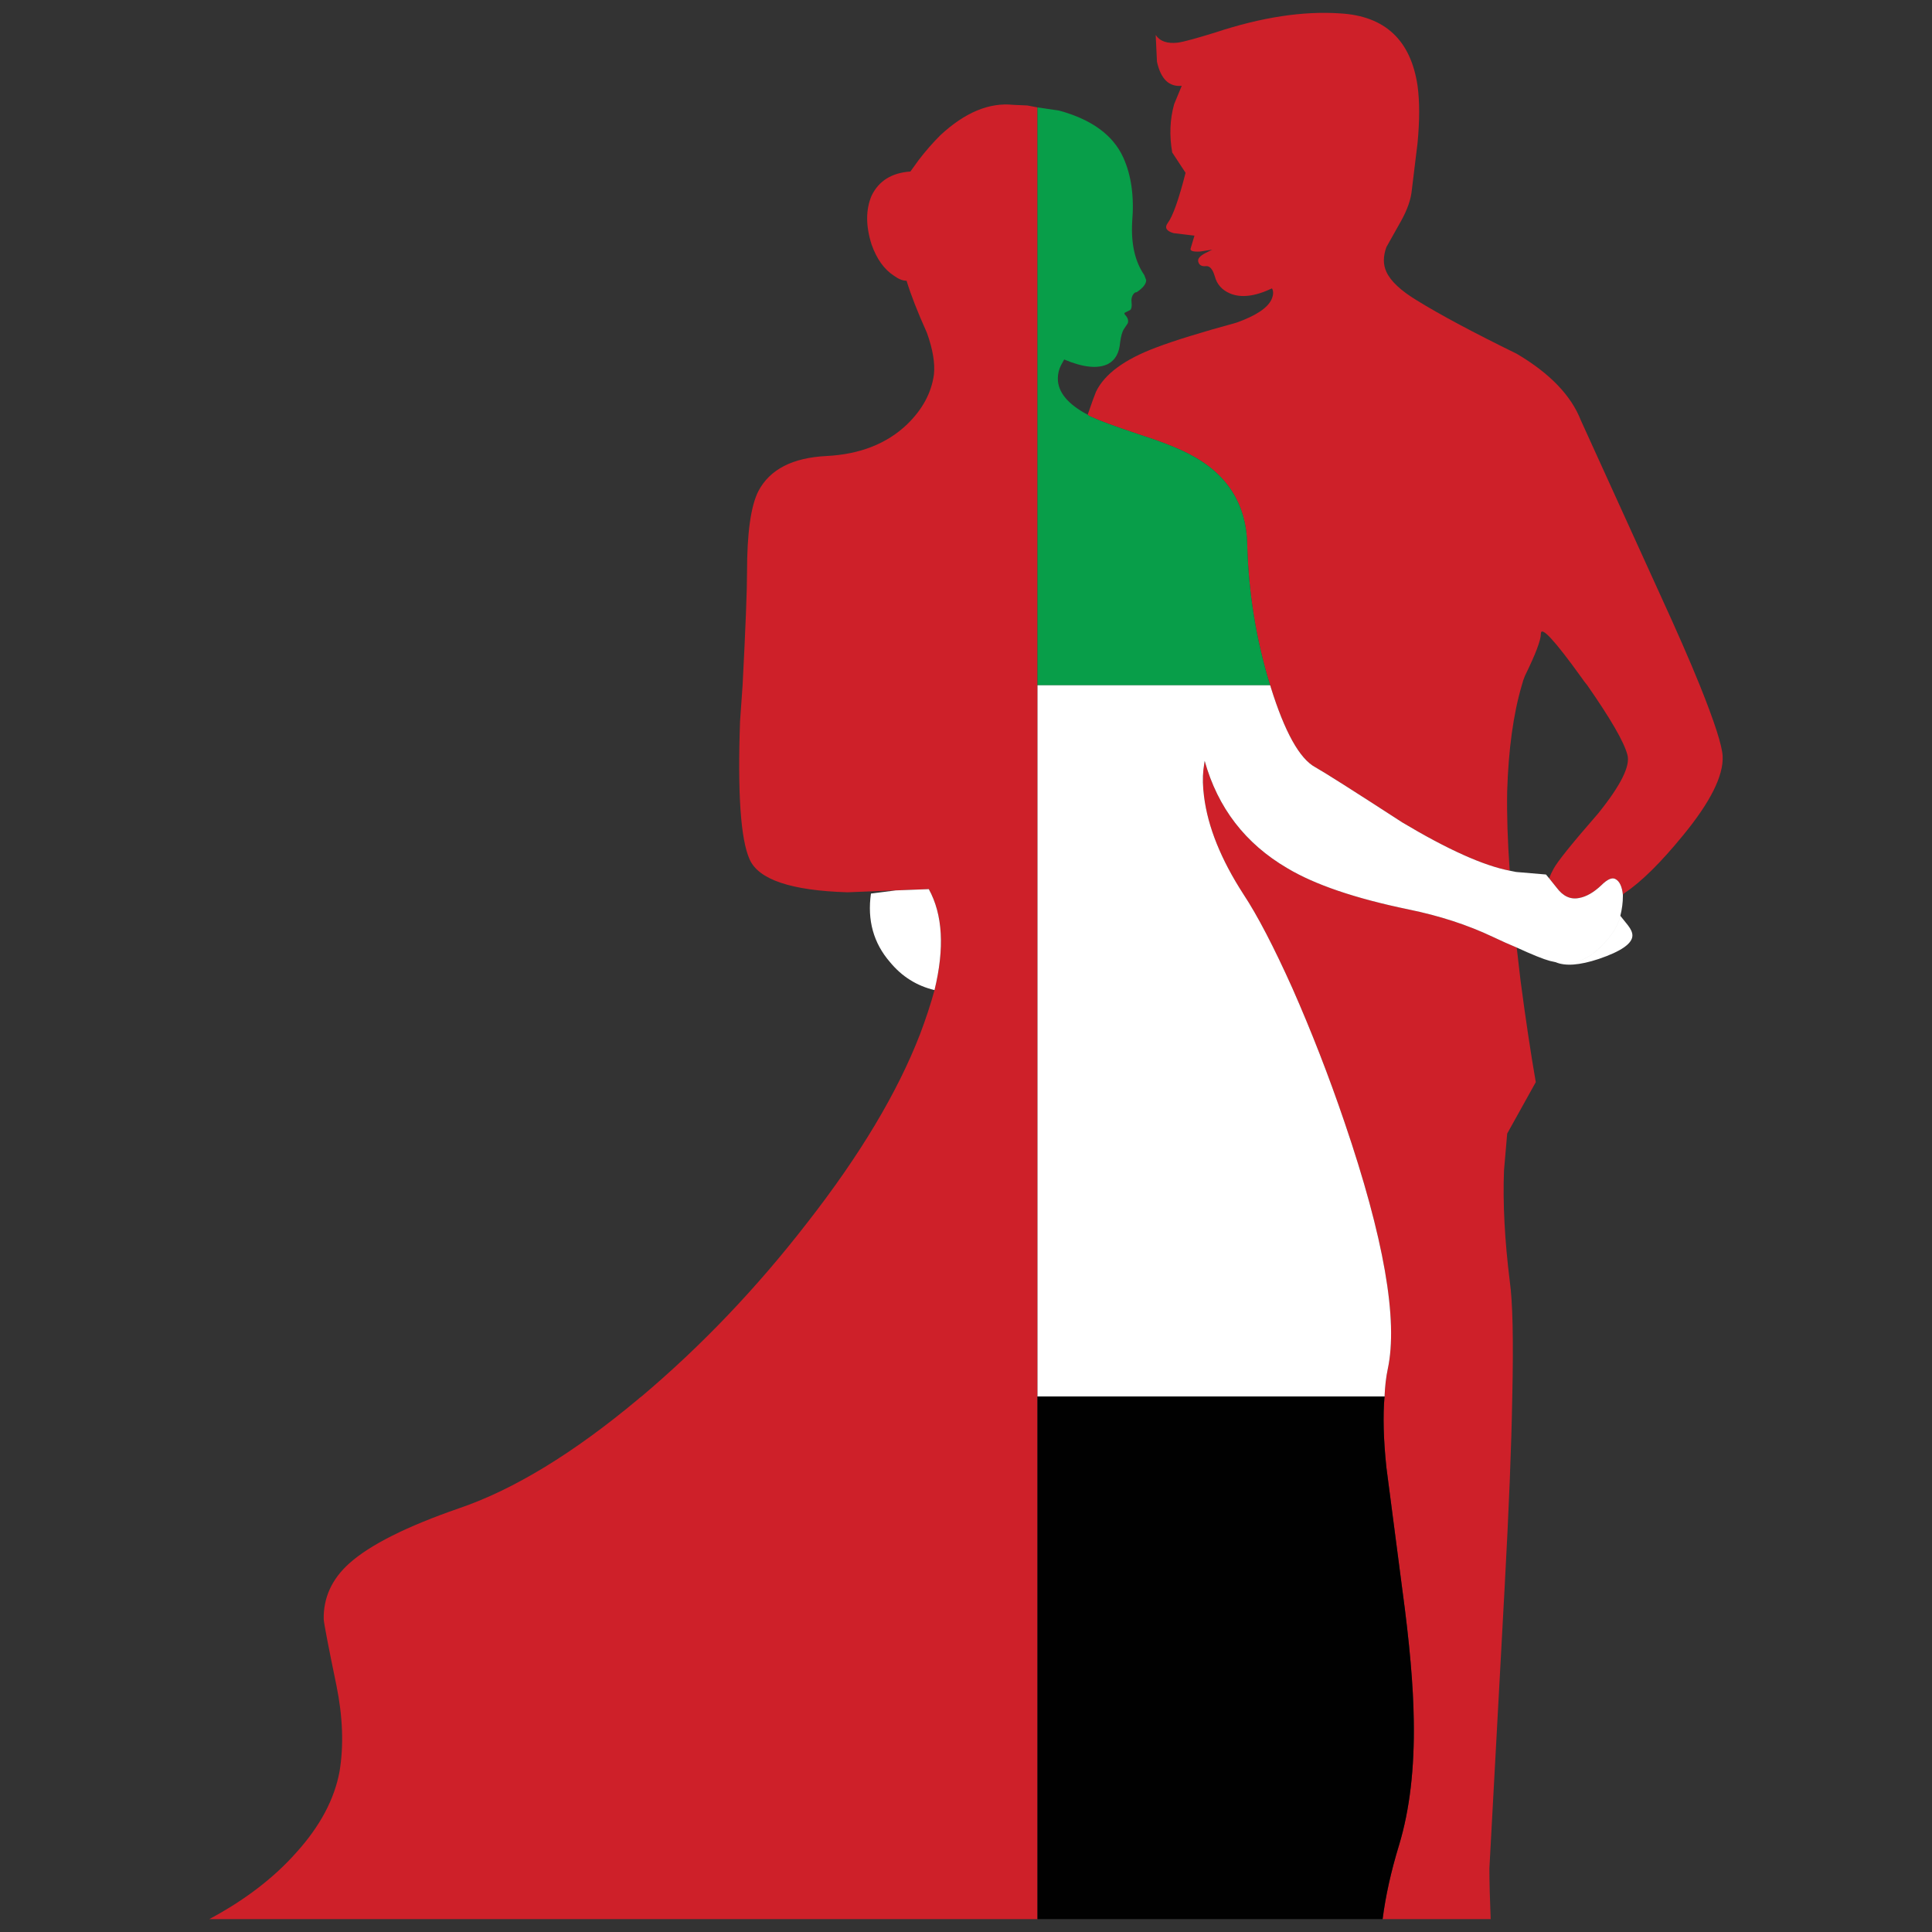 <?xml version="1.0" encoding="utf-8"?>
<!-- Generator: Adobe Illustrator 16.0.0, SVG Export Plug-In . SVG Version: 6.00 Build 0)  -->
<!DOCTYPE svg PUBLIC "-//W3C//DTD SVG 1.1//EN" "http://www.w3.org/Graphics/SVG/1.1/DTD/svg11.dtd">
<svg version="1.1" id="Layer_1" xmlns="http://www.w3.org/2000/svg" xmlns:xlink="http://www.w3.org/1999/xlink" x="0px" y="0px"
	 width="300px" height="300px" viewBox="0 0 300 300" enable-background="new 0 0 300 300" xml:space="preserve">
<rect x="0" y="0" width="300" height="300" fill="#333333" stroke="none"/>
<g>
	<path fill-rule="evenodd" clip-rule="evenodd" fill="#CE2029" d="M161.101,16.678v89.731v110.438V298H32.5
		c5.527-2.958,10.033-6.409,13.521-10.354c3.686-4.075,5.922-8.283,6.712-12.622c0.657-4.01,0.494-8.447-0.493-13.312
		c-1.249-6.048-1.908-9.466-1.974-10.254c-0.065-3.354,1.25-6.247,3.948-8.678c3.223-2.893,8.916-5.753,17.075-8.578
		c8.488-2.893,17.765-8.547,27.831-16.961c0.132-0.133,0.298-0.264,0.494-0.395c9.344-7.889,17.93-16.895,25.759-27.017
		c8.16-10.454,13.981-20.184,17.47-29.189c0.922-2.43,1.678-4.733,2.27-6.902c1.579-6.507,1.284-11.732-0.888-15.677l-5.132,0.197
		l-7.501,0.296c-8.751-0.264-13.817-1.972-15.199-5.128c-1.383-3.092-1.876-10.221-1.48-21.399c0.131-1.972,0.262-3.844,0.396-5.62
		c0.46-8.875,0.689-14.726,0.689-17.553c0-6.113,0.592-10.319,1.777-12.621c1.775-3.353,5.296-5.159,10.56-5.423
		c5.199-0.264,9.376-1.907,12.535-4.931c2.368-2.301,3.75-4.865,4.145-7.69c0.197-1.775-0.164-3.944-1.085-6.509
		c-1.447-3.22-2.5-5.917-3.16-8.085c-0.591,0-1.248-0.262-1.973-0.79c-1.514-0.986-2.664-2.596-3.455-4.83
		c-0.922-2.893-0.922-5.423,0-7.594c1.12-2.301,3.127-3.549,6.022-3.746l1.281-1.776c1.053-1.381,2.173-2.662,3.356-3.846
		c3.817-3.549,7.599-5.129,11.351-4.732l2.17,0.096L161.101,16.678z M251.999,138.949c-0.133-1.313-0.525-2.136-1.186-2.466
		c-0.525-0.262-1.249,0.065-2.17,0.986c-1.184,1.117-2.336,1.775-3.454,1.972c-1.316,0.263-2.468-0.262-3.454-1.577l-1.184-1.479
		c0.196-0.526,0.428-1.02,0.689-1.479c0.592-1.119,2.896-3.977,6.909-8.58c3.552-4.403,5.066-7.461,4.539-9.169
		c-0.525-1.972-2.598-5.556-6.217-10.748c-0.329-0.393-0.626-0.79-0.889-1.183c-4.212-5.851-6.317-8.12-6.317-6.804
		c0,0.986-0.822,3.157-2.467,6.507c-0.196,0.46-0.362,0.954-0.493,1.479c-1.317,4.472-2.072,9.96-2.271,16.466
		c-0.065,3.617,0.065,7.726,0.395,12.326c-4.079-0.788-9.638-3.286-16.68-7.492c-7.501-4.865-12.008-7.727-13.521-8.58
		c-2.435-1.315-4.738-5.456-6.909-12.424c0-0.065-0.032-0.166-0.098-0.296c-2.173-7.099-3.356-14.363-3.553-21.792
		c-0.133-6.442-3.192-11.176-9.18-14.2c-1.776-0.92-4.408-1.938-7.896-3.056c-3.552-1.185-5.955-2.071-7.206-2.664
		c-0.196-0.065-0.359-0.162-0.492-0.295c0.658-1.907,1.087-3.091,1.283-3.549c1.316-2.762,4.441-5.061,9.376-6.902
		c2.764-1.052,6.908-2.334,12.435-3.846c2.962-1.051,4.771-2.236,5.429-3.549c0.33-0.724,0.363-1.315,0.098-1.776
		c-2.63,1.248-4.801,1.514-6.513,0.79c-1.249-0.528-2.04-1.414-2.369-2.662c-0.327-1.119-0.789-1.645-1.38-1.58
		c-0.66,0.066-1.053-0.164-1.186-0.689c-0.131-0.46,0.264-0.92,1.186-1.381l0.987-0.493l-1.876,0.294
		c-1.12,0.065-1.613-0.096-1.48-0.493l0.592-1.972l-3.258-0.393c-1.118-0.33-1.415-0.855-0.887-1.579
		c0.788-1.052,1.71-3.648,2.763-7.789l-2.072-3.154c-0.461-2.631-0.362-5.129,0.296-7.496l1.184-2.858
		c-1.974,0.197-3.258-1.051-3.849-3.748l-0.196-4.141c0.656,0.986,1.81,1.379,3.454,1.183c0.921-0.131,2.861-0.659,5.823-1.58
		c7.171-2.365,13.618-3.351,19.344-2.958c6.975,0.397,10.988,4.143,12.04,11.243c0.33,2.431,0.33,5.389,0,8.875l-0.889,7.295
		c-0.131,1.446-0.69,3.059-1.677,4.832l-2.271,4.042c-0.525,1.446-0.525,2.727,0,3.846c0.66,1.446,2.238,2.925,4.738,4.437
		c3.618,2.236,8.785,4.996,15.495,8.283c5.133,3.024,8.454,6.475,9.969,10.354l12.338,27.117c2.565,5.587,4.604,10.253,6.119,14.001
		c2.303,5.72,3.486,9.402,3.552,11.043c0.133,3.023-1.908,7.101-6.118,12.229c-3.487,4.271-6.514,7.263-9.081,8.971
		C252.164,138.718,252.064,138.818,251.999,138.949z M214.691,298c0.461-3.616,1.317-7.461,2.566-11.535
		c1.646-5.459,2.401-11.898,2.271-19.329c-0.065-5.323-0.657-12.095-1.777-20.312l-2.468-18.934
		c-0.458-4.338-0.558-8.02-0.294-11.043c0.065-1.578,0.229-2.991,0.493-4.241c1.645-7.625-0.592-20.41-6.712-38.356
		c-2.435-7.164-5.132-14.101-8.093-20.807c-2.895-6.44-5.429-11.306-7.601-14.593c-3.487-5.391-5.526-10.452-6.118-15.186
		c-0.197-1.512-0.231-2.893-0.099-4.141l0.197-1.381c2.039,7.297,6.316,12.852,12.83,16.665c4.277,2.563,10.562,4.699,18.85,6.409
		c4.805,0.985,9.147,2.399,13.029,4.24c1.383,0.655,2.632,1.216,3.75,1.676c0.198,1.643,0.395,3.352,0.594,5.127
		c0.788,5.981,1.578,11.241,2.367,15.776l-4.441,7.989l-0.494,5.718c-0.196,5.063,0.101,10.781,0.889,17.157
		c0.461,3.221,0.593,9.202,0.396,17.946c-0.131,7.691-0.526,17.552-1.184,29.581l-2.369,43.684c0,2.037,0.065,4.668,0.196,7.888
		H214.691z"/>
	<path fill-rule="evenodd" clip-rule="evenodd" fill="#089E49" d="M197.224,106.409h-36.123V16.678l3.355,0.493
		c5.066,1.381,8.388,3.813,9.97,7.297c1.248,2.76,1.709,6.08,1.38,9.958c-0.197,3.418,0.428,6.178,1.875,8.283l0.297,0.788
		c0,0.593-0.493,1.217-1.479,1.875c-0.199,0-0.363,0.097-0.494,0.295c-0.264,0.329-0.362,0.757-0.297,1.281
		c0.065,0.593,0,0.986-0.196,1.184l-0.791,0.395c-0.196,0.065-0.163,0.231,0.099,0.493c0.33,0.393,0.429,0.79,0.297,1.182
		l-0.592,0.888c-0.264,0.395-0.461,1.084-0.592,2.07c-0.133,1.645-0.757,2.762-1.875,3.353c-1.579,0.788-3.85,0.558-6.812-0.691
		l-0.493,0.89c-0.33,0.655-0.493,1.346-0.493,2.068c0,2.105,1.546,3.979,4.639,5.622c0.133,0.133,0.296,0.229,0.492,0.295
		c1.251,0.593,3.654,1.479,7.206,2.664c3.487,1.119,6.119,2.136,7.896,3.056c5.987,3.023,9.047,7.757,9.18,14.2
		C193.867,92.046,195.051,99.31,197.224,106.409z"/>
	<path fill-rule="evenodd" clip-rule="evenodd" fill="#FFFFFF" d="M145.111,153.739c-2.762-0.656-5.065-2.103-6.908-4.337
		c-2.565-2.958-3.553-6.509-2.962-10.65l3.851-0.492l5.132-0.197C146.396,142.007,146.69,147.232,145.111,153.739z M161.101,106.409
		h36.123c0.065,0.131,0.098,0.231,0.098,0.296c2.171,6.968,4.475,11.108,6.909,12.424c1.513,0.854,6.02,3.715,13.521,8.58
		c7.042,4.206,12.601,6.704,16.68,7.492c0.33,0.065,0.658,0.133,0.987,0.198l4.64,0.395l0.494,0.592l1.184,1.479
		c0.986,1.315,2.138,1.84,3.454,1.577c1.118-0.196,2.271-0.854,3.454-1.972c0.921-0.921,1.645-1.248,2.17-0.986
		c0.66,0.33,1.053,1.152,1.186,2.466c0,0.065,0,0.131,0,0.196c0,0.985-0.133,2.007-0.395,3.058c-0.329,1.513-1.316,3.09-2.961,4.734
		c-2.105,2.169-4.474,2.989-7.104,2.465c-0.331-0.065-0.627-0.133-0.89-0.198c-0.986-0.264-2.698-0.953-5.133-2.07
		c-1.118-0.46-2.367-1.021-3.75-1.676c-3.882-1.841-8.225-3.255-13.029-4.24c-8.288-1.71-14.572-3.847-18.85-6.409
		c-6.514-3.813-10.791-9.368-12.83-16.665l-0.197,1.381c-0.133,1.248-0.099,2.629,0.099,4.141c0.592,4.734,2.631,9.795,6.118,15.186
		c2.172,3.287,4.706,8.152,7.601,14.593c2.961,6.706,5.658,13.643,8.093,20.807c6.12,17.946,8.356,30.731,6.712,38.356
		c-0.265,1.25-0.428,2.663-0.493,4.241h-53.889V106.409z M251.604,142.203l1.184,1.479c0.461,0.592,0.692,1.117,0.692,1.577
		c0,1.25-1.745,2.466-5.232,3.649c-2.961,0.986-5.196,1.148-6.709,0.493c2.631,0.524,4.999-0.296,7.104-2.465
		C250.288,145.293,251.275,143.716,251.604,142.203z"/>
	<path fill-rule="evenodd" clip-rule="evenodd" fill="#010101" d="M214.691,298h-53.591v-81.152h53.889
		c-0.264,3.023-0.164,6.705,0.294,11.043l2.468,18.934c1.12,8.217,1.712,14.988,1.777,20.312c0.131,7.431-0.625,13.87-2.271,19.329
		C216.009,290.539,215.152,294.384,214.691,298z"/>
</g>
</svg>
